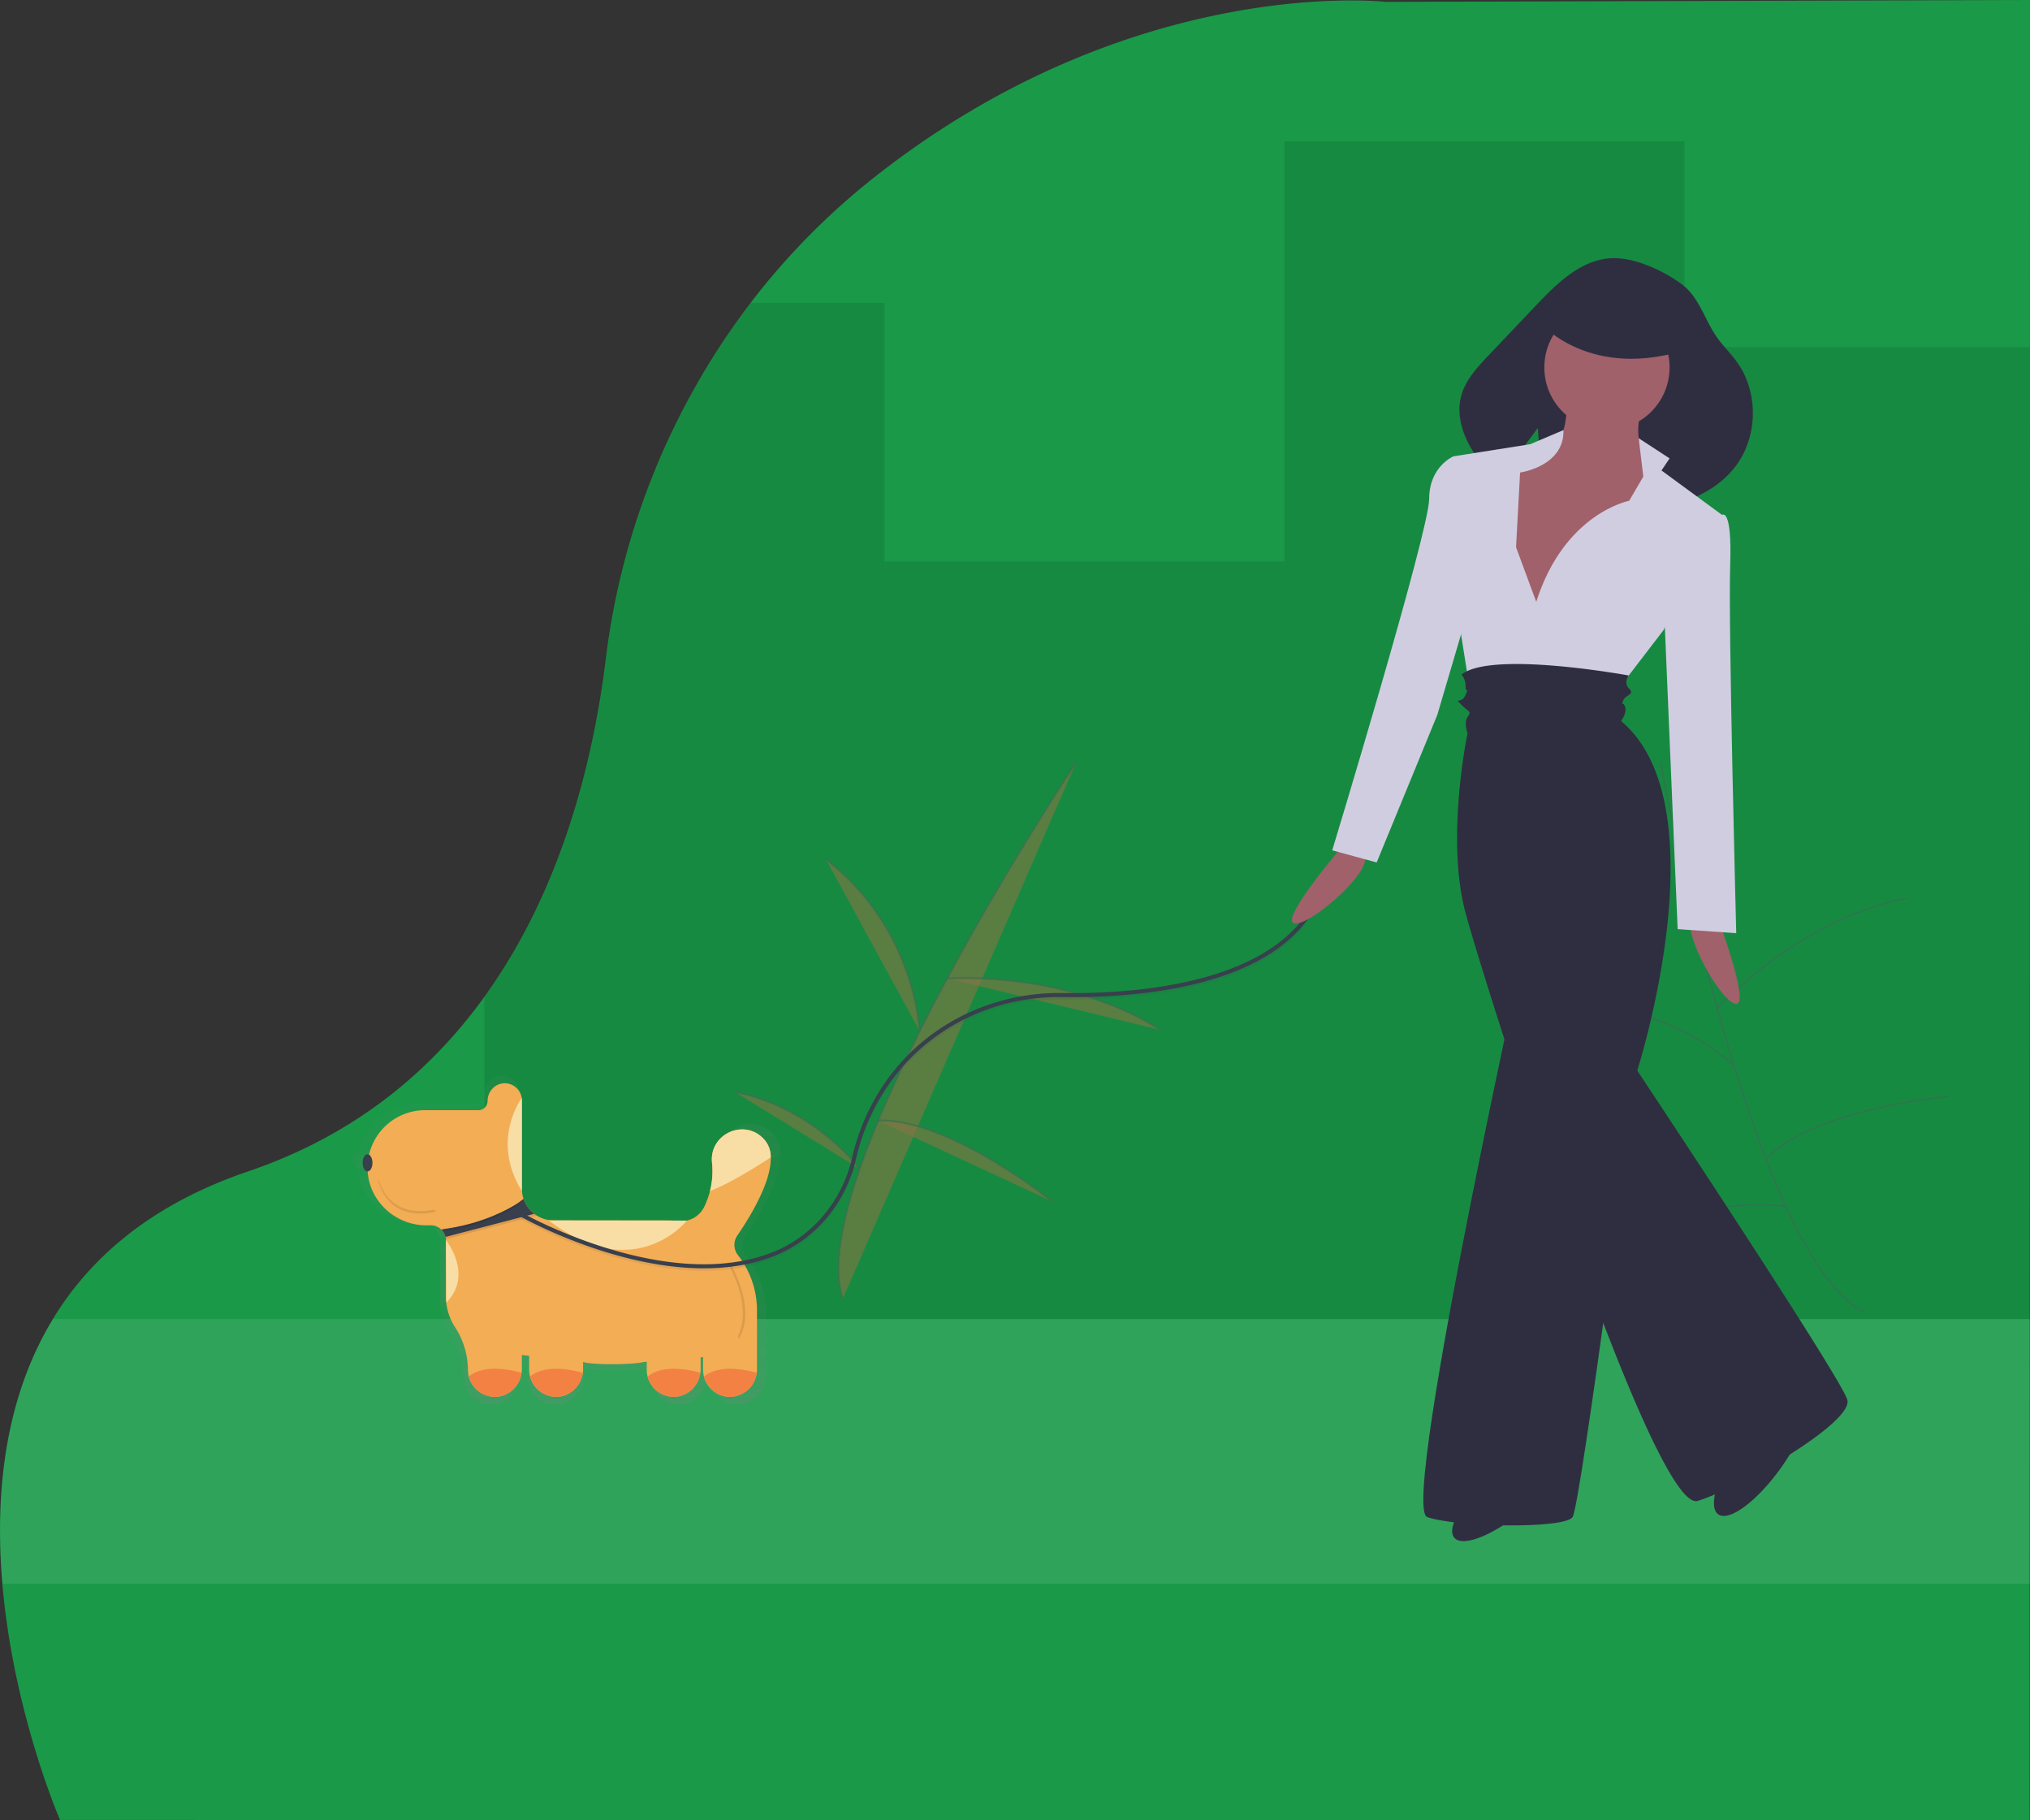 <svg id="a9ef171e-c144-4eaa-81ce-9e6987a936d9" data-name="Layer 1" xmlns="http://www.w3.org/2000/svg" xmlns:xlink="http://www.w3.org/1999/xlink" width="1004.918" height="901" viewBox="0 0 1004.918 901"><rect x="0" y="0" width="1004.918" height="901" fill="#333333" stroke="none"/><defs><linearGradient id="f3b05e37-3555-402b-9272-0557a9c482b0" x1="651.652" y1="694.574" x2="651.652" y2="531.921" gradientTransform="matrix(-1, 0, 0, 1, 1031, 0)" gradientUnits="userSpaceOnUse"><stop offset="0" stop-color="gray" stop-opacity="0.25"/><stop offset="0.535" stop-color="gray" stop-opacity="0.12"/><stop offset="1" stop-color="gray" stop-opacity="0.1"/></linearGradient><linearGradient id="e832cc87-dae7-44a6-9a99-35418adc58d3" x1="568.032" y1="694.574" x2="568.032" y2="680.032" xlink:href="#f3b05e37-3555-402b-9272-0557a9c482b0"/><linearGradient id="afb1cfa7-8fb7-48e2-957d-8b003d1aff7b" x1="597.258" y1="694.574" x2="597.258" y2="680.032" xlink:href="#f3b05e37-3555-402b-9272-0557a9c482b0"/><linearGradient id="bf76c6b7-9152-467e-820e-3f9a62e48e3d" x1="658.25" y1="694.574" x2="658.25" y2="680.032" xlink:href="#f3b05e37-3555-402b-9272-0557a9c482b0"/><linearGradient id="e0723a89-0068-4e51-ad64-fd331e17e506" x1="690.017" y1="694.574" x2="690.017" y2="680.032" xlink:href="#f3b05e37-3555-402b-9272-0557a9c482b0"/><linearGradient id="e679320c-26c1-4946-911f-9c1d882e9557" x1="562.835" y1="587.898" x2="562.835" y2="555.873" xlink:href="#f3b05e37-3555-402b-9272-0557a9c482b0"/><linearGradient id="ab580446-ba2f-4687-b4c9-f35ae969c844" x1="626.385" y1="618.353" x2="626.385" y2="603.083" xlink:href="#f3b05e37-3555-402b-9272-0557a9c482b0"/><linearGradient id="affb6307-7436-4097-b43e-461438f4275f" x1="679.863" y1="587.835" x2="679.863" y2="539.549" xlink:href="#f3b05e37-3555-402b-9272-0557a9c482b0"/><linearGradient id="be59aea8-ca46-4872-bb2d-d93ce683c4f5" x1="712.323" y1="645.691" x2="712.323" y2="613.248" xlink:href="#f3b05e37-3555-402b-9272-0557a9c482b0"/><linearGradient id="b1ecb2a9-305e-45de-b5ef-1ec3e9fb7388" x1="692.711" y1="612.918" x2="692.711" y2="593.159" xlink:href="#f3b05e37-3555-402b-9272-0557a9c482b0"/><linearGradient id="bee3689a-bc70-4597-b040-53e79a1399b9" x1="693.887" y1="611.647" x2="693.887" y2="591.888" xlink:href="#f3b05e37-3555-402b-9272-0557a9c482b0"/><linearGradient id="acb8a965-3f0a-43d6-a38a-cf81fbbc221c" x1="696.309" y1="608.621" x2="696.309" y2="594.429" xlink:href="#f3b05e37-3555-402b-9272-0557a9c482b0"/><linearGradient id="e7a6aae1-601d-4301-97b1-356b718d53a7" x1="696.309" y1="607.35" x2="696.309" y2="593.159" xlink:href="#f3b05e37-3555-402b-9272-0557a9c482b0"/><linearGradient id="a49c57b5-6cd5-4051-b8ad-a4b1941e25a4" x1="728.29" y1="595.33" x2="728.29" y2="577.669" xlink:href="#f3b05e37-3555-402b-9272-0557a9c482b0"/><linearGradient id="b2d08485-0e95-441e-a913-ca99edb6096d" x1="728.29" y1="594.06" x2="728.29" y2="576.398" xlink:href="#f3b05e37-3555-402b-9272-0557a9c482b0"/><linearGradient id="aee746ed-1c23-4a21-8661-4ca3b9b44587" x1="756.245" y1="577.669" x2="756.245" y2="568.774" gradientTransform="matrix(-1, 0, 0, 1, 933.459, 0.5)" xlink:href="#f3b05e37-3555-402b-9272-0557a9c482b0"/><linearGradient id="ba831495-76ee-40d9-b38e-7d8f97b43f9f" x1="564.532" y1="664.711" x2="564.532" y2="624.049" xlink:href="#f3b05e37-3555-402b-9272-0557a9c482b0"/><linearGradient id="b0a63bd0-3311-4646-9eaf-d56ab55c8911" x1="565.802" y1="664.711" x2="565.802" y2="624.049" xlink:href="#f3b05e37-3555-402b-9272-0557a9c482b0"/></defs><title>Modern woman</title><path d="M98.693,783.275c5.456,64.031,28.564,117.006,28.564,117.006l975,.219.202-901L783.459.428s-125.197-14.368-253.55,87.173q-6.016,4.754-11.792,9.767a350.13,350.13,0,0,0-48.972,51.989,362.993,362.993,0,0,0-71.73,176.424c-6.191,50.259-21.876,114.135-60.068,167.066q-1.966,2.715-4.001,5.399c-26.338,34.574-62.754,63.986-113.018,81.055-47.544,16.149-77.93,42.332-96.566,72.978C99.283,692.485,95.023,740.364,98.693,783.275Z" transform="translate(-97.541 0.5)" fill="#1a9949"/><rect x="833.817" y="171.887" width="171" height="481" opacity="0.1"/><rect x="535.358" y="277.387" width="198" height="375" transform="translate(1171.175 930.274) rotate(-180)" opacity="0.1"/><path d="M337.358,492.907v159.48h198v-503h-66.28a362.994,362.994,0,0,0-71.69,176.44C391.208,376.087,375.538,439.967,337.358,492.907Z" transform="translate(-97.541 0.5)" opacity="0.1"/><rect x="733.358" y="69.387" width="198" height="583" transform="translate(1567.175 722.274) rotate(-180)" opacity="0.1"/><path d="M98.768,783.387h1003.59v-131H123.808C99.338,692.597,95.088,740.477,98.768,783.387Z" transform="translate(-97.541 0.5)" fill="#fff" opacity="0.1"/><g opacity="0.5"><path d="M630.488,376.343s-136.704,205.746-115.749,266.021" transform="translate(-97.541 0.5)" fill="#f55f44" stroke="#535461" stroke-miterlimit="10" opacity="0.6"/><path d="M671.802,509.211s-38.287-27.807-105.419-25.483" transform="translate(-97.541 0.5)" fill="#f55f44" stroke="#535461" stroke-miterlimit="10" opacity="0.6"/><path d="M552.781,509.802s-1.611-50.453-46.443-85.135" transform="translate(-97.541 0.5)" fill="#f55f44" stroke="#535461" stroke-miterlimit="10" opacity="0.6"/><path d="M618.714,594.303s-51.387-41.543-86.487-40.173" transform="translate(-97.541 0.5)" fill="#f55f44" stroke="#535461" stroke-miterlimit="10" opacity="0.6"/><path d="M523.076,577.973s-22.148-30.194-61.756-38.034" transform="translate(-97.541 0.5)" fill="#f55f44" stroke="#535461" stroke-miterlimit="10" opacity="0.6"/></g><g opacity="0.5"><path d="M919.581,376.78s43.774,243.112,100.622,272.104" transform="translate(-97.541 0.5)" fill="none" stroke="#535461" stroke-miterlimit="10" opacity="0.6"/><path d="M1041.373,444.066s-46.88,6.437-93.717,54.586" transform="translate(-97.541 0.5)" fill="none" stroke="#535461" stroke-miterlimit="10" opacity="0.6"/><path d="M955.89,526.884s-36.088-35.295-92.45-29.289" transform="translate(-97.541 0.5)" fill="none" stroke="#535461" stroke-miterlimit="10" opacity="0.6"/><path d="M1061.966,542.223s-65.842,5.592-90.224,30.879" transform="translate(-97.541 0.5)" fill="none" stroke="#535461" stroke-miterlimit="10" opacity="0.6"/><path d="M981.644,596.643s-36.885-6.458-70.896,15.303" transform="translate(-97.541 0.5)" fill="none" stroke="#535461" stroke-miterlimit="10" opacity="0.6"/></g><g opacity="0.5"><path d="M274.758,576.196c.233,16.433,14.096,29.428,30.531,29.428h2.287a7.722,7.722,0,0,1,5.413,2.186,7.539,7.539,0,0,1,2.198,3.837,7.194,7.194,0,0,1,.229,1.817v29.01a29.067,29.067,0,0,0,4.599,15.734,41.568,41.568,0,0,1,6.837,22.386h0a13.989,13.989,0,0,0,14.244,13.977c7.688-.14,13.711-6.747,13.711-14.435V672.881l3.812.445V680.594a13.989,13.989,0,0,0,14.244,13.977c7.688-.14,13.711-6.747,13.711-14.435v-3.672c3.812,1.588,25.414,1.588,31.411.051l1.627-.127V680.594a13.989,13.989,0,0,0,14.244,13.977c7.688-.14,13.711-6.747,13.711-14.435V674.101l1.271-.114V680.594a14.174,14.174,0,0,0,.432,3.469A14.001,14.001,0,0,0,463.082,694.572a14.219,14.219,0,0,0,13.584-12.478,16.505,16.505,0,0,0,.127-1.957V649.78a46.513,46.513,0,0,0-9.911-28.755,8.619,8.619,0,0,1-.241-10.178c7.116-10.42,17.637-28.006,17.294-40.471a13.67,13.67,0,0,0-3.329-9.225c-.14-.152-.28-.305-.419-.445-10.242-10.725-28.273-2.287-26.71,12.453a41.353,41.353,0,0,1-1.08,14.74,45.107,45.107,0,0,1-2.859,7.904,13.399,13.399,0,0,1-13.711,7.624,47.376,47.376,0,0,0-5.731-.343H371.326A16.513,16.513,0,0,1,355.697,591.888a16.032,16.032,0,0,1-.889-5.324v-45.744a8.896,8.896,0,0,0-9.174-8.895,8.655,8.655,0,0,0-6.137,2.859,9.563,9.563,0,0,0-2.478,6.407,4.711,4.711,0,0,1-4.714,4.711h-27.688A29.848,29.848,0,0,0,274.758,576.196Z" transform="translate(-97.541 0.5)" fill="url(#f3b05e37-3555-402b-9272-0557a9c482b0)"/><path d="M449.27,684.063A14.001,14.001,0,0,0,463.082,694.572a14.219,14.219,0,0,0,13.584-12.478C468.203,679.806,456.474,678.231,449.27,684.063Z" transform="translate(-97.541 0.5)" fill="url(#e832cc87-dae7-44a6-9a99-35418adc58d3)"/><path d="M420.044,684.063a14.001,14.001,0,0,0,13.812,10.509,14.219,14.219,0,0,0,13.584-12.478C438.977,679.806,427.249,678.231,420.044,684.063Z" transform="translate(-97.541 0.5)" fill="url(#afb1cfa7-8fb7-48e2-957d-8b003d1aff7b)"/><path d="M359.052,684.063a14.001,14.001,0,0,0,13.812,10.509,14.219,14.219,0,0,0,13.584-12.478C377.985,679.806,366.256,678.231,359.052,684.063Z" transform="translate(-97.541 0.5)" fill="url(#bf76c6b7-9152-467e-820e-3f9a62e48e3d)"/><path d="M327.285,684.063a14.001,14.001,0,0,0,13.812,10.509,14.219,14.219,0,0,0,13.584-12.478C346.218,679.806,334.489,678.231,327.285,684.063Z" transform="translate(-97.541 0.5)" fill="url(#e0723a89-0068-4e51-ad64-fd331e17e506)"/><path d="M452.396,587.898c9.873-3.965,21.919-11.22,31.538-17.523a13.67,13.67,0,0,0-3.329-9.225c-.14-.152-.28-.305-.419-.445-10.242-10.725-28.273-2.287-26.71,12.453A41.353,41.353,0,0,1,452.396,587.898Z" transform="translate(-97.541 0.5)" fill="url(#e679320c-26c1-4946-911f-9c1d882e9557)"/><path d="M440.445,603.168s-27.186,34.223-71.66-.085" transform="translate(-97.541 0.5)" fill="url(#ab580446-ba2f-4687-b4c9-f35ae969c844)"/><path d="M354.807,539.549s-16.519,21.602,0,48.286" transform="translate(-97.541 0.5)" fill="url(#affb6307-7436-4097-b43e-461438f4275f)"/><path d="M315.416,613.248s14.548,18.077.182,32.443" transform="translate(-97.541 0.5)" fill="url(#be59aea8-ca46-4872-bb2d-d93ce683c4f5)"/><g opacity="0.1"><path d="M314.146,609.436c1.08,1.017.712,1.995,1.042,3.482l47.244-12.376c-2.541-1.957-5.693-4.282-6.735-7.383C350.03,597.555,338.835,604.925,314.146,609.436Z" transform="translate(-97.541 0.5)" fill="url(#b1ecb2a9-305e-45de-b5ef-1ec3e9fb7388)"/></g><path d="M312.99,607.81a7.539,7.539,0,0,1,2.198,3.837l46.049-12.008a16.406,16.406,0,0,1-5.54-7.751C350.03,596.285,337.679,603.299,312.99,607.81Z" transform="translate(-97.541 0.5)" fill="url(#bee3689a-bc70-4597-b040-53e79a1399b9)"/><path d="M353.965,594.429s-14.406,10.835-38.549,14.192" transform="translate(-97.541 0.5)" opacity="0.1" fill="url(#acb8a965-3f0a-43d6-a38a-cf81fbbc221c)"/><path d="M353.965,593.159s-14.406,10.835-38.549,14.192" transform="translate(-97.541 0.5)" fill="url(#e7a6aae1-601d-4301-97b1-356b718d53a7)"/><g opacity="0.1"><path d="M317.958,594.188S293.815,601.812,287.462,577.669Z" transform="translate(-97.541 0.5)" fill="url(#a49c57b5-6cd5-4051-b8ad-a4b1941e25a4)"/></g><path d="M317.958,592.917s-24.143,7.624-30.496-16.519Z" transform="translate(-97.541 0.5)" fill="url(#b2d08485-0e95-441e-a913-ca99edb6096d)"/><ellipse cx="177.214" cy="573.722" rx="2.541" ry="4.447" fill="url(#aee746ed-1c23-4a21-8661-4ca3b9b44587)"/><path d="M467.262,664.711l-5.083-40.662s15.248,24.143,5.083,40.662" transform="translate(-97.541 0.5)" opacity="0.1" fill="url(#ba831495-76ee-40d9-b38e-7d8f97b43f9f)"/><path d="M460.909,624.049s15.248,24.143,5.083,40.662Z" transform="translate(-97.541 0.5)" fill="url(#b0a63bd0-3311-4646-9eaf-d56ab55c8911)"/></g><path d="M279.491,577.893c.222,15.681,13.45,28.08,29.132,28.08h2.183a7.368,7.368,0,0,1,5.165,2.085,7.194,7.194,0,0,1,2.098,3.662,6.864,6.864,0,0,1,.218,1.734v27.681a27.735,27.735,0,0,0,4.388,15.013,39.663,39.663,0,0,1,6.524,21.361h0a13.348,13.348,0,0,0,13.592,13.337c7.335-.133,13.082-6.438,13.082-13.774v-6.923l3.637.424v6.935a13.348,13.348,0,0,0,13.592,13.337c7.335-.133,13.082-6.438,13.082-13.774v-3.504c3.637,1.516,24.249,1.516,29.972.048l1.552-.121v4.013a13.348,13.348,0,0,0,13.592,13.337c7.335-.133,13.082-6.438,13.082-13.774v-5.759l1.212-.109v6.305a13.525,13.525,0,0,0,.412,3.31,13.359,13.359,0,0,0,13.18,10.027A13.567,13.567,0,0,0,472.149,678.939a15.75,15.75,0,0,0,.121-1.867V648.106a44.382,44.382,0,0,0-9.457-27.438,8.224,8.224,0,0,1-.23-9.712c6.79-9.942,16.829-26.723,16.502-38.617a13.044,13.044,0,0,0-3.177-8.803c-.133-.145-.267-.291-.4-.424-9.772-10.233-26.977-2.182-25.486,11.882a39.459,39.459,0,0,1-1.031,14.065,43.039,43.039,0,0,1-2.728,7.542,12.786,12.786,0,0,1-13.082,7.275,45.206,45.206,0,0,0-5.468-.327H371.636a15.757,15.757,0,0,1-14.913-10.682,15.298,15.298,0,0,1-.849-5.08V544.138a8.489,8.489,0,0,0-8.754-8.487,8.258,8.258,0,0,0-5.856,2.728A9.125,9.125,0,0,0,338.899,544.492a4.496,4.496,0,0,1-4.498,4.495h-26.42a28.481,28.481,0,0,0-28.49,28.906Z" transform="translate(-97.541 0.5)" fill="#f3ad55"/><path d="M446.008,680.819a13.359,13.359,0,0,0,13.18,10.027A13.567,13.567,0,0,0,472.149,678.939C464.074,676.757,452.883,675.254,446.008,680.819Z" transform="translate(-97.541 0.5)" fill="#f38143"/><path d="M418.122,680.819a13.359,13.359,0,0,0,13.179,10.027,13.567,13.567,0,0,0,12.961-11.906C436.187,676.757,424.996,675.254,418.122,680.819Z" transform="translate(-97.541 0.5)" fill="#f38143"/><path d="M359.923,680.819a13.359,13.359,0,0,0,13.179,10.027A13.567,13.567,0,0,0,386.064,678.939C377.989,676.757,366.798,675.254,359.923,680.819Z" transform="translate(-97.541 0.5)" fill="#f38143"/><path d="M329.612,680.819a13.359,13.359,0,0,0,13.179,10.027,13.567,13.567,0,0,0,12.961-11.906C347.677,676.757,336.486,675.254,329.612,680.819Z" transform="translate(-97.541 0.5)" fill="#f38143"/><path d="M448.991,589.059c9.421-3.783,20.915-10.706,30.093-16.72a13.044,13.044,0,0,0-3.177-8.803c-.133-.145-.267-.291-.4-.424-9.772-10.233-26.977-2.182-25.486,11.882A39.459,39.459,0,0,1,448.991,589.059Z" transform="translate(-97.541 0.5)" fill="#f8dea5"/><path d="M437.588,603.63s-25.941,32.655-68.377-.081" transform="translate(-97.541 0.5)" fill="#f8dea5"/><path d="M355.874,542.925s-15.762,20.612,0,46.074" transform="translate(-97.541 0.5)" fill="#f8dea5"/><path d="M318.287,613.248s13.882,17.249.174,30.956" transform="translate(-97.541 0.5)" fill="#f8dea5"/><path d="M317.075,609.611c1.031.97.679,1.904.994,3.322l45.079-11.809c-2.425-1.867-5.432-4.086-6.426-7.044C351.315,598.274,340.633,605.306,317.075,609.611Z" transform="translate(-97.541 0.5)" opacity="0.1"/><path d="M315.971,608.059a7.194,7.194,0,0,1,2.098,3.662l43.94-11.458a15.655,15.655,0,0,1-5.286-7.396C351.315,597.062,339.53,603.754,315.971,608.059Z" transform="translate(-97.541 0.5)" fill="#383f4d"/><path d="M355.07,595.291s-13.746,10.339-36.783,13.541" transform="translate(-97.541 0.5)" opacity="0.1"/><path d="M355.07,594.079s-13.746,10.339-36.783,13.541" transform="translate(-97.541 0.5)" fill="#f3ad55"/><path d="M313.712,599.061s-23.037,7.275-29.099-15.762Z" transform="translate(-97.541 0.5)" opacity="0.1"/><path d="M313.712,597.849s-23.037,7.275-29.099-15.762Z" transform="translate(-97.541 0.5)" fill="#f3ad55"/><ellipse cx="181.947" cy="575.555" rx="2.425" ry="4.244" fill="#383f4d"/><path d="M463.177,662.353,458.327,623.554s14.55,23.037,4.85,38.799" transform="translate(-97.541 0.5)" opacity="0.1"/><path d="M457.114,623.554s14.55,23.037,4.85,38.799Z" transform="translate(-97.541 0.5)" fill="#f3ad55"/><path d="M355.874,602.062s71.219,40.228,124.291,19.45c20.53-8.038,35.314-26.144,40.193-47.645a106.809,106.809,0,0,1,14.196-33.824c19.229-29.983,53.01-47.326,88.626-46.824,36.912.52,106.191-4.494,126.506-47.358" transform="translate(-97.541 0.5)" fill="none" stroke="#383f4d" stroke-miterlimit="10" stroke-width="2" opacity="0.1"/><path d="M355.874,600.85s71.219,40.228,124.291,19.45c20.53-8.038,35.314-26.144,40.193-47.645a106.809,106.809,0,0,1,14.196-33.824c19.229-29.983,53.01-47.326,88.626-46.824,36.912.52,106.191-4.494,126.506-47.358" transform="translate(-97.541 0.5)" fill="none" stroke="#383f4d" stroke-miterlimit="10" stroke-width="2"/><path d="M762.736,417.528s-31.313,36.517-24.732,38.902,37.308-23.709,35.333-32.933Z" transform="translate(-97.541 0.5)" fill="#a0616a"/><path d="M947.038,451.37s17,45,10,45-27-35-22-43Z" transform="translate(-97.541 0.5)" fill="#a0616a"/><ellipse cx="969.538" cy="718.87" rx="37" ry="12" transform="translate(-275.317 1094.133) rotate(-54.645)" fill="#2f2e41"/><ellipse cx="845.538" cy="736.87" rx="37" ry="12" transform="matrix(0.76, -0.65, 0.65, 0.76, -373.518, 726.645)" fill="#2f2e41"/><path d="M957.615,178.989c-2.807-3.969-6.259-7.438-9.222-11.293-6.829-8.888-9.192-20.73-18.356-27.546-9.068-6.744-23.459-13.382-34.806-12.85-14.955.701-26.819,12.303-37.129,23.16q-11.818,12.445-23.636,24.889c-5.7,6.002-11.61,12.374-13.664,20.392-1.974,7.706-.048,15.985,3.567,23.071A56.152,56.152,0,0,0,839.812,237.247c7.912-10.894,18.996-25.937,18.996-25.937l2.58,37.417c13.404,4.442,27.803,5.316,41.928,4.334L907.501,237.719l4.391,14.492c16.88-2.238,33.839-8.066,44.288-21.239C967.733,216.409,968.347,194.167,957.615,178.989Z" transform="translate(-97.541 0.5)" fill="#2f2e41"/><circle cx="795.497" cy="181.87" r="31" fill="#a0616a"/><path d="M873.038,196.37s2,24-11,26-27,0-27,8,10,81,10,81l25-2,35-34,19-37s-23-10-13-40Z" transform="translate(-97.541 0.5)" fill="#a0616a"/><path d="M858.038,297.37l-10-27,2-37s21.957-3,21.478-21l-16.478,7-38,6v35s-13,21,2,42l7,44,72-5,23-30,29-57-30-22,4-6L908.736,216.39l2.302,18.979-7,12S872.038,253.37,858.038,297.37Z" transform="translate(-97.541 0.5)" fill="#d0cde1"/><path d="M823.038,227.37l-6-2s-12,5-12,21-48,174-48,174l22,6,30-73,18-61Z" transform="translate(-97.541 0.5)" fill="#d0cde1"/><path d="M942.038,254.37h8s5-4,4,25,3,182,3,182l-29-2-7-165Z" transform="translate(-97.541 0.5)" fill="#d0cde1"/><path d="M903.818,333.831s-67.78-12.461-82.78-.461a8.76,8.76,0,0,1,2,6c0,4,2-1,0,4s-6,1-2,5,5,3,3,6,0,8,0,8-11,52-1,89,93,298,115,291,77-39,74-50-104-163-104-163,42-131-8-173c0,0,3-4,2-7s-2,0-1-3,6-3,3-6S903.818,333.831,903.818,333.831Z" transform="translate(-97.541 0.5)" fill="#2f2e41"/><path d="M858.038,441.37s-68,304-54,309,68,6,72,0,32-221,32-221Z" transform="translate(-97.541 0.5)" fill="#2f2e41"/><path d="M859.538,158.87s25,30,75,13l-14-25-33-10Z" transform="translate(-97.541 0.5)" fill="#2f2e41"/></svg>